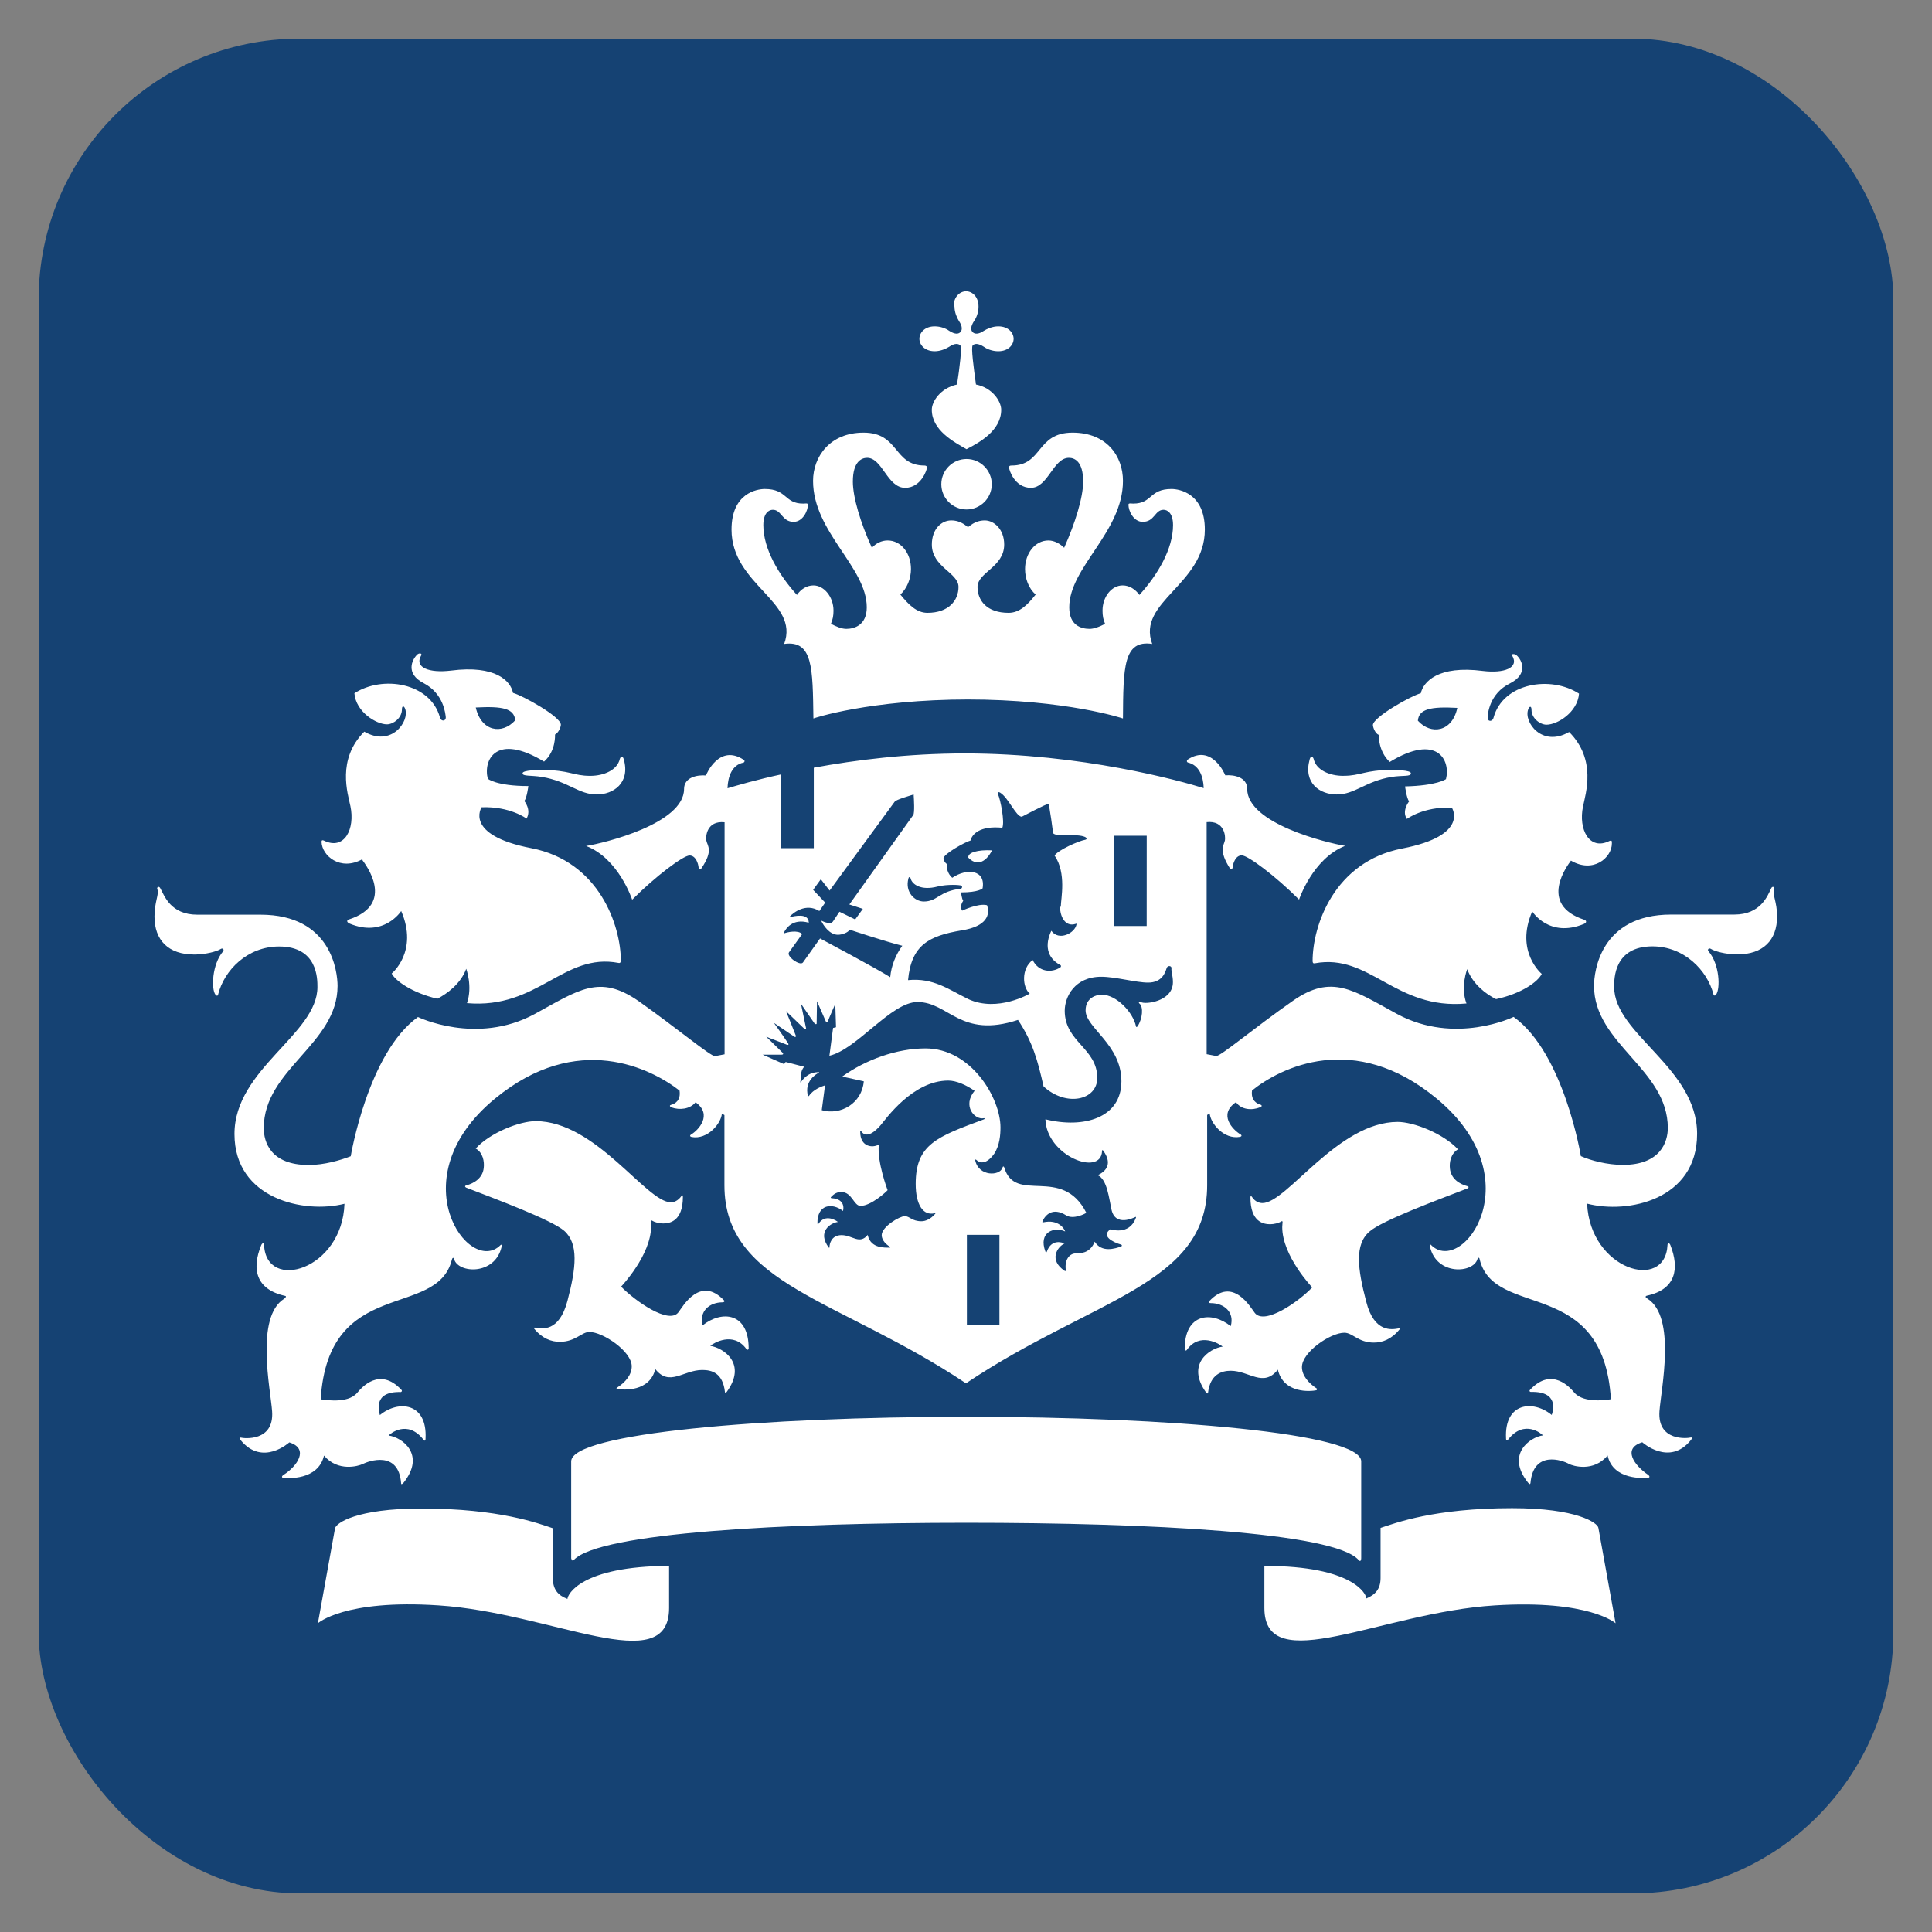 <?xml version="1.0" encoding="UTF-8" standalone="no"?>
<svg
   id="Layer_1"
   viewBox="0 0 50 50"
   version="1.1"
   width="50"
   height="50"
   xmlns="http://www.w3.org/2000/svg"
   xmlns:svg="http://www.w3.org/2000/svg">
  <rect x="0" y="0" width="50" height="50" fill="#808080" stroke="none"/>
  <defs
     id="defs1">
    <style
       id="style1">.cls-1{fill:#fff;}.cls-2{fill:#154273;}</style>
  </defs>
  <g
     id="Beeldmerk">
    <rect
       class="cls-2"
       width="48"
       height="48"
       id="rect1"
       x="1"
       y="1"
       ry="6.75"
       style="stroke-width:0.999" />
    <path
       class="cls-1"
       d="m 25.865,34.293 h -0.842 v -2.336 h 0.842 z M 29.676,23.965 H 28.835 v -2.336 h 0.842 z M 14.025,19.927 c -0.066,0 -0.501,0 -0.501,0.085 0,0.085 0.208,0.047 0.501,0.095 0.681,0.113 0.946,0.454 1.419,0.454 0.426,0 0.87,-0.293 0.7,-0.908 -0.028,-0.104 -0.085,-0.076 -0.104,-0.009 -0.066,0.284 -0.407,0.435 -0.766,0.435 -0.444,0 -0.53,-0.151 -1.239,-0.151 z m -4.644,2.336 c 0.076,0.104 0.87,1.135 -0.35,1.532 -0.057,0.019 -0.066,0.066 0.009,0.104 0.898,0.378 1.343,-0.322 1.343,-0.322 0.454,1.05 -0.246,1.617 -0.246,1.617 0.095,0.189 0.53,0.501 1.182,0.653 0.255,-0.132 0.605,-0.388 0.747,-0.775 0,0 0.17,0.454 0.019,0.889 1.844,0.161 2.497,-1.315 3.925,-1.04 0.038,0.009 0.057,-0.019 0.057,-0.057 0,-0.908 -0.558,-2.572 -2.317,-2.913 -1.759,-0.34 -1.286,-1.059 -1.286,-1.059 0.738,-0.028 1.163,0.293 1.163,0.293 0.132,-0.227 -0.057,-0.454 -0.057,-0.454 0.066,-0.085 0.104,-0.388 0.104,-0.388 -0.832,0 -1.05,-0.189 -1.05,-0.189 -0.123,-0.492 0.218,-1.192 1.456,-0.444 0.312,-0.274 0.284,-0.7 0.284,-0.7 0.095,-0.047 0.151,-0.199 0.151,-0.255 0,-0.208 -0.993,-0.757 -1.239,-0.823 -0.057,-0.303 -0.444,-0.728 -1.608,-0.577 -0.558,0.066 -0.955,-0.076 -0.766,-0.397 0.028,-0.057 -0.066,-0.066 -0.113,-0.009 -0.123,0.123 -0.303,0.482 0.17,0.728 0.53,0.274 0.567,0.804 0.577,0.88 0.009,0.113 -0.123,0.123 -0.151,0.009 -0.246,-0.898 -1.485,-1.097 -2.213,-0.624 0.038,0.482 0.567,0.804 0.842,0.804 0.161,0 0.388,-0.161 0.388,-0.388 0,-0.104 0.057,-0.095 0.085,-0.009 0.113,0.322 -0.359,0.993 -1.059,0.586 -0.719,0.719 -0.426,1.608 -0.359,1.929 0.123,0.586 -0.151,1.154 -0.69,0.889 -0.028,-0.009 -0.057,-0.019 -0.057,0.038 0.009,0.35 0.482,0.766 1.059,0.444 z m 3.953,-3.622 c -0.34,0.378 -0.88,0.293 -1.021,-0.331 0.7,-0.038 0.993,0.028 1.021,0.331 z m 21.43,1.438 c -0.359,0 -0.7,-0.151 -0.766,-0.435 -0.019,-0.066 -0.076,-0.095 -0.104,0.009 -0.17,0.624 0.274,0.908 0.7,0.908 0.473,0 0.738,-0.34 1.419,-0.454 0.303,-0.047 0.501,0 0.501,-0.095 0,-0.085 -0.435,-0.085 -0.501,-0.085 -0.7,0 -0.794,0.151 -1.239,0.151 z m 6.951,1.721 c 0,-0.057 -0.028,-0.047 -0.057,-0.038 -0.53,0.265 -0.813,-0.303 -0.69,-0.889 0.066,-0.331 0.359,-1.211 -0.359,-1.929 -0.709,0.407 -1.182,-0.265 -1.059,-0.586 0.028,-0.085 0.085,-0.095 0.085,0.009 0,0.227 0.227,0.388 0.388,0.388 0.284,0 0.804,-0.322 0.842,-0.804 -0.728,-0.473 -1.967,-0.284 -2.213,0.624 -0.028,0.113 -0.161,0.104 -0.151,-0.009 0,-0.076 0.038,-0.615 0.577,-0.88 0.482,-0.246 0.312,-0.605 0.17,-0.728 -0.047,-0.047 -0.151,-0.038 -0.113,0.009 0.189,0.322 -0.218,0.463 -0.757,0.397 -1.163,-0.151 -1.542,0.284 -1.608,0.577 -0.255,0.066 -1.239,0.624 -1.239,0.823 0,0.057 0.057,0.218 0.151,0.255 0,0 -0.019,0.416 0.284,0.7 1.229,-0.747 1.579,-0.047 1.456,0.444 0,0 -0.227,0.17 -1.059,0.189 0,0 0.038,0.303 0.104,0.388 0,0 -0.199,0.246 -0.057,0.454 0,0 0.426,-0.322 1.163,-0.293 0,0 0.473,0.719 -1.286,1.059 -1.759,0.34 -2.317,1.995 -2.317,2.913 0,0.047 0.019,0.066 0.057,0.057 1.428,-0.265 2.081,1.211 3.925,1.04 -0.161,-0.435 0.019,-0.889 0.019,-0.889 0.142,0.388 0.492,0.653 0.747,0.776 0.662,-0.142 1.088,-0.454 1.182,-0.653 0,0 -0.7,-0.577 -0.246,-1.617 0,0 0.435,0.7 1.343,0.322 0.076,-0.038 0.057,-0.085 0.009,-0.104 -1.22,-0.397 -0.426,-1.428 -0.35,-1.532 0.577,0.34 1.059,-0.076 1.059,-0.444 z m -4,-3.48 c -0.132,0.624 -0.681,0.709 -1.021,0.331 0.028,-0.303 0.331,-0.369 1.021,-0.331 z M 24.702,7.935 c 0,0.151 0.066,0.293 0.113,0.369 0.104,0.151 0.085,0.246 0.038,0.293 -0.047,0.047 -0.132,0.066 -0.293,-0.038 -0.076,-0.057 -0.218,-0.113 -0.369,-0.113 -0.265,0 -0.397,0.17 -0.397,0.322 0,0.151 0.132,0.322 0.397,0.322 0.151,0 0.293,-0.066 0.369,-0.113 0.151,-0.104 0.246,-0.085 0.293,-0.038 0.047,0.047 -0.019,0.586 -0.085,1.012 -0.435,0.095 -0.653,0.444 -0.653,0.653 0,0.53 0.567,0.832 0.898,1.021 0.331,-0.17 0.898,-0.482 0.898,-1.021 0,-0.208 -0.218,-0.567 -0.653,-0.653 -0.057,-0.416 -0.132,-0.965 -0.085,-1.012 0.047,-0.047 0.132,-0.066 0.293,0.038 0.076,0.057 0.218,0.113 0.369,0.113 0.265,0 0.397,-0.17 0.397,-0.322 0,-0.151 -0.132,-0.322 -0.397,-0.322 -0.151,0 -0.293,0.066 -0.369,0.113 -0.151,0.104 -0.246,0.085 -0.293,0.038 -0.047,-0.047 -0.066,-0.132 0.038,-0.293 0.057,-0.076 0.113,-0.218 0.113,-0.369 0,-0.265 -0.17,-0.397 -0.322,-0.397 -0.151,0 -0.322,0.132 -0.322,0.397 v 0 z m 0.312,3.944 c -0.359,0 -0.653,0.293 -0.653,0.653 0,0.359 0.293,0.653 0.653,0.653 0.359,0 0.653,-0.293 0.653,-0.653 0,-0.359 -0.293,-0.653 -0.653,-0.653 z m 0,6.223 c 2.591,0 4.048,0.492 4.048,0.492 0.009,-1.315 0.009,-2.043 0.757,-1.929 -0.407,-1.097 1.362,-1.532 1.362,-2.96 0,-0.946 -0.671,-1.05 -0.861,-1.05 -0.586,0 -0.492,0.378 -0.993,0.378 -0.057,0 -0.123,-0.019 -0.123,0.028 0,0.161 0.132,0.444 0.369,0.444 0.312,0 0.312,-0.312 0.539,-0.312 0.095,0 0.246,0.076 0.246,0.397 0,0.615 -0.397,1.286 -0.87,1.806 -0.104,-0.142 -0.255,-0.246 -0.435,-0.246 -0.284,0 -0.52,0.293 -0.52,0.653 0,0.132 0.019,0.236 0.066,0.34 -0.151,0.085 -0.303,0.132 -0.397,0.132 -0.218,0 -0.53,-0.085 -0.53,-0.558 0,-1.04 1.39,-1.948 1.39,-3.272 0,-0.634 -0.416,-1.248 -1.305,-1.248 -0.946,0 -0.766,0.851 -1.579,0.851 -0.038,0 -0.066,0.009 -0.066,0.047 0,0.057 0.142,0.53 0.567,0.53 0.444,0 0.577,-0.776 0.984,-0.776 0.142,0 0.369,0.085 0.369,0.615 0,0.407 -0.208,1.078 -0.492,1.712 -0.104,-0.104 -0.255,-0.189 -0.407,-0.189 -0.35,0 -0.605,0.34 -0.605,0.738 0,0.255 0.095,0.501 0.274,0.662 -0.208,0.265 -0.416,0.473 -0.7,0.473 -0.567,0 -0.804,-0.322 -0.804,-0.671 0,-0.378 0.69,-0.511 0.69,-1.097 0,-0.397 -0.265,-0.624 -0.501,-0.624 -0.274,0 -0.407,0.17 -0.435,0.17 -0.028,0 -0.161,-0.17 -0.435,-0.17 -0.255,0 -0.501,0.227 -0.501,0.624 0,0.586 0.69,0.728 0.69,1.097 0,0.35 -0.255,0.671 -0.804,0.671 -0.284,0 -0.492,-0.218 -0.7,-0.473 0.17,-0.161 0.274,-0.407 0.274,-0.662 0,-0.407 -0.255,-0.738 -0.605,-0.738 -0.161,0 -0.303,0.076 -0.407,0.189 -0.293,-0.643 -0.492,-1.305 -0.492,-1.712 0,-0.52 0.227,-0.615 0.369,-0.615 0.397,0 0.52,0.776 0.984,0.776 0.416,0 0.567,-0.473 0.567,-0.53 0,-0.028 -0.028,-0.047 -0.066,-0.047 -0.813,0 -0.643,-0.851 -1.579,-0.851 -0.87,0 -1.305,0.624 -1.305,1.248 0,1.324 1.39,2.232 1.39,3.272 0,0.463 -0.322,0.558 -0.53,0.558 -0.104,0 -0.246,-0.047 -0.397,-0.132 0.047,-0.113 0.066,-0.208 0.066,-0.34 0,-0.359 -0.246,-0.653 -0.52,-0.653 -0.17,0 -0.322,0.095 -0.426,0.246 -0.473,-0.52 -0.87,-1.192 -0.87,-1.806 0,-0.312 0.142,-0.397 0.246,-0.397 0.227,0 0.236,0.312 0.539,0.312 0.236,0 0.369,-0.284 0.369,-0.444 0,-0.047 -0.066,-0.028 -0.123,-0.028 -0.492,0 -0.407,-0.378 -0.993,-0.378 -0.199,0 -0.861,0.104 -0.861,1.05 0,1.438 1.769,1.863 1.362,2.96 0.747,-0.104 0.738,0.624 0.757,1.929 -0.009,0 1.447,-0.492 4.038,-0.492 v 0 z m -4.748,1.929 c -0.709,0.151 -1.211,0.303 -1.438,0.369 0.009,-0.312 0.123,-0.605 0.407,-0.662 0.038,-0.009 0.047,-0.057 0.009,-0.076 -0.634,-0.416 -0.965,0.378 -0.974,0.407 -0.227,-0.019 -0.567,0.047 -0.567,0.35 0,0.898 -2.062,1.4 -2.535,1.475 0.842,0.322 1.192,1.39 1.192,1.39 0.615,-0.615 1.324,-1.144 1.485,-1.144 0.161,0 0.227,0.208 0.236,0.322 0,0.038 0.038,0.047 0.066,0.019 0.322,-0.473 0.161,-0.586 0.132,-0.728 -0.019,-0.104 0.009,-0.52 0.473,-0.473 v 6.005 l -0.246,0.047 c -0.104,0.019 -0.993,-0.728 -1.986,-1.428 -1.012,-0.7 -1.542,-0.284 -2.686,0.34 -1.504,0.813 -3.017,0.076 -3.017,0.076 -1.296,0.927 -1.74,3.603 -1.74,3.603 -0.265,0.104 -0.69,0.227 -1.088,0.227 -0.993,0 -1.163,-0.605 -1.163,-0.955 0,-1.523 1.91,-2.175 1.91,-3.679 0,-0.369 -0.161,-1.844 -1.995,-1.844 h -1.636 c -0.69,0 -0.851,-0.492 -0.955,-0.681 -0.038,-0.076 -0.104,-0.028 -0.076,0.028 0.047,0.123 -0.076,0.322 -0.076,0.7 0,0.615 0.359,0.984 1.031,0.984 0.303,0 0.596,-0.085 0.681,-0.142 0.057,-0.038 0.095,0.019 0.066,0.057 -0.293,0.34 -0.312,0.984 -0.199,1.125 0.028,0.038 0.066,0.028 0.066,0 0.161,-0.643 0.766,-1.248 1.579,-1.248 1.002,0 0.993,0.842 0.993,1.05 0,1.22 -2.147,2.118 -2.147,3.802 0,1.683 1.806,2.071 2.847,1.806 -0.057,1.712 -2.024,2.289 -2.081,1.069 0,-0.057 -0.047,-0.066 -0.076,0.009 -0.246,0.605 -0.142,1.135 0.615,1.305 0.047,0.009 0.028,0.038 -0.019,0.076 -0.757,0.473 -0.35,2.355 -0.312,2.913 0.057,0.794 -0.738,0.7 -0.804,0.681 -0.028,-0.009 -0.066,0 -0.009,0.066 0.567,0.69 1.258,0.057 1.258,0.057 0.52,0.161 0.208,0.615 -0.151,0.842 -0.057,0.038 -0.047,0.076 0.009,0.076 0.076,0.009 0.889,0.076 1.04,-0.577 0.359,0.426 0.889,0.274 1.002,0.218 0.151,-0.076 0.927,-0.359 0.993,0.492 0,0.057 0.038,0.019 0.066,-0.009 0.577,-0.728 -0.038,-1.173 -0.388,-1.22 0.028,-0.038 0.482,-0.426 0.898,0.104 0.028,0.038 0.057,0.047 0.057,-0.028 0.047,-0.927 -0.7,-1.002 -1.182,-0.605 -0.019,-0.095 -0.189,-0.615 0.539,-0.596 0.019,0 0.047,-0.028 0.019,-0.057 -0.567,-0.605 -1.031,-0.057 -1.144,0.076 -0.255,0.303 -0.88,0.17 -0.946,0.17 0.199,-3.197 3.007,-2.062 3.395,-3.613 0.019,-0.076 0.057,-0.047 0.057,-0.019 0.104,0.378 1.059,0.426 1.229,-0.312 0.009,-0.047 0,-0.076 -0.028,-0.047 -0.813,0.813 -2.648,-1.731 -0.142,-3.792 2.137,-1.759 4.048,-0.776 4.776,-0.208 0.038,0.255 -0.113,0.34 -0.218,0.369 -0.038,0.009 -0.047,0.038 0.009,0.066 0.208,0.076 0.482,0.047 0.624,-0.132 0.454,0.322 0.066,0.728 -0.113,0.832 -0.047,0.028 -0.028,0.057 0.009,0.066 0.416,0.076 0.766,-0.35 0.785,-0.605 l 0.066,0.038 v 1.816 c 0,2.582 2.979,2.941 6.251,5.126 3.272,-2.194 6.242,-2.544 6.242,-5.126 V 28.855 l 0.066,-0.038 c 0.019,0.246 0.359,0.681 0.785,0.605 0.038,-0.009 0.057,-0.038 0.009,-0.066 -0.189,-0.113 -0.586,-0.511 -0.113,-0.832 0.132,0.199 0.416,0.218 0.624,0.132 0.057,-0.019 0.047,-0.057 0.009,-0.066 -0.095,-0.028 -0.255,-0.113 -0.218,-0.369 0.728,-0.586 2.639,-1.56 4.776,0.208 2.506,2.071 0.671,4.606 -0.142,3.792 -0.038,-0.038 -0.038,0 -0.028,0.047 0.17,0.747 1.125,0.69 1.229,0.312 0.009,-0.028 0.047,-0.057 0.057,0.019 0.388,1.551 3.197,0.416 3.395,3.613 -0.057,0.009 -0.69,0.123 -0.946,-0.17 -0.104,-0.123 -0.577,-0.681 -1.144,-0.076 -0.038,0.038 0,0.057 0.019,0.057 0.728,-0.019 0.577,0.492 0.539,0.596 -0.482,-0.397 -1.229,-0.322 -1.182,0.605 0,0.066 0.028,0.066 0.057,0.028 0.416,-0.53 0.87,-0.142 0.898,-0.104 -0.34,0.047 -0.965,0.492 -0.388,1.22 0.028,0.028 0.057,0.066 0.066,0.009 0.076,-0.851 0.832,-0.586 0.993,-0.492 0.104,0.057 0.643,0.218 1.002,-0.218 0.142,0.653 0.965,0.586 1.04,0.577 0.057,0 0.057,-0.038 0.009,-0.076 -0.35,-0.236 -0.681,-0.681 -0.151,-0.842 0,0 0.7,0.634 1.258,-0.057 0.047,-0.057 0.019,-0.076 -0.009,-0.066 -0.066,0.019 -0.861,0.113 -0.804,-0.681 0.038,-0.558 0.444,-2.44 -0.312,-2.913 -0.047,-0.028 -0.066,-0.057 -0.019,-0.076 0.757,-0.161 0.851,-0.7 0.615,-1.305 -0.028,-0.076 -0.076,-0.057 -0.076,-0.009 -0.057,1.22 -2.005,0.643 -2.081,-1.069 1.05,0.274 2.847,-0.095 2.847,-1.806 0,-1.712 -2.147,-2.582 -2.147,-3.802 0,-0.208 -0.009,-1.05 0.993,-1.05 0.813,0 1.419,0.615 1.579,1.248 0.009,0.028 0.038,0.038 0.066,0 0.113,-0.151 0.095,-0.785 -0.199,-1.125 -0.028,-0.028 0,-0.095 0.066,-0.057 0.085,0.057 0.378,0.142 0.681,0.142 0.671,0 1.031,-0.369 1.031,-0.984 0,-0.378 -0.132,-0.577 -0.076,-0.7 0.028,-0.057 -0.047,-0.095 -0.076,-0.028 -0.095,0.199 -0.274,0.681 -0.955,0.681 h -1.636 c -1.835,0 -1.995,1.485 -1.995,1.844 0,1.504 1.91,2.156 1.91,3.679 0,0.359 -0.189,0.955 -1.163,0.955 -0.407,0 -0.832,-0.113 -1.088,-0.227 0,0 -0.435,-2.667 -1.74,-3.603 0,0 -1.513,0.738 -3.017,-0.076 -1.144,-0.624 -1.693,-1.04 -2.695,-0.34 -1.002,0.7 -1.882,1.447 -1.986,1.428 l -0.246,-0.047 v -6.005 c 0.463,-0.047 0.492,0.369 0.473,0.473 -0.028,0.132 -0.17,0.255 0.132,0.728 0.028,0.038 0.057,0.019 0.066,-0.019 0.009,-0.113 0.076,-0.322 0.236,-0.322 0.161,0 0.87,0.53 1.485,1.144 0,0 0.35,-1.059 1.192,-1.39 -0.473,-0.076 -2.535,-0.577 -2.535,-1.475 0,-0.303 -0.34,-0.369 -0.567,-0.35 -0.009,-0.028 -0.35,-0.823 -0.974,-0.407 -0.028,0.019 -0.028,0.066 0.009,0.076 0.284,0.066 0.397,0.35 0.407,0.662 -0.605,-0.189 -3.159,-0.898 -6.185,-0.898 -1.475,0 -2.828,0.17 -3.906,0.369 V 21.951 h -0.842 v -1.91 0 M 14.677,41.376 C 14.45,41.291 14.308,41.14 14.308,40.847 V 39.551 c -0.369,-0.123 -1.381,-0.511 -3.405,-0.511 -1.683,0 -2.204,0.378 -2.232,0.511 l -0.444,2.459 c 0,0 0.681,-0.624 3.121,-0.463 2.932,0.189 5.968,1.92 5.968,0.066 v -1.088 c -2.289,0.009 -2.629,0.747 -2.629,0.851 z m 18.045,-0.851 v 1.088 c 0,1.844 3.036,0.113 5.968,-0.066 2.44,-0.151 3.121,0.463 3.121,0.463 l -0.445,-2.468 c -0.019,-0.132 -0.558,-0.511 -2.232,-0.511 -2.024,0 -3.026,0.388 -3.405,0.511 v 1.296 c 0,0.293 -0.142,0.435 -0.369,0.53 0.009,-0.104 -0.331,-0.842 -2.629,-0.842 z m -7.708,-1.116 c 4.729,0 9.524,0.246 10.148,0.965 0.047,0.057 0.066,0 0.066,-0.047 v -2.506 c 0,-0.728 -4.956,-1.154 -10.223,-1.154 -5.268,0 -10.223,0.426 -10.223,1.154 v 2.506 c 0,0 0.019,0.095 0.066,0.047 0.653,-0.709 5.447,-0.965 10.167,-0.965 z m -4.209,-11.803 -0.473,-0.123 -0.038,0.057 -0.558,-0.246 h 0.492 c 0.047,0 0.047,-0.028 0.028,-0.047 -0.227,-0.227 -0.426,-0.416 -0.426,-0.416 0,0 0.227,0.085 0.539,0.208 0.038,0.009 0.047,-0.009 0.028,-0.038 -0.151,-0.227 -0.369,-0.53 -0.369,-0.53 0,0 0.444,0.303 0.53,0.359 0.028,0.019 0.047,0 0.038,-0.028 -0.113,-0.293 -0.255,-0.634 -0.255,-0.634 l 0.482,0.463 c 0,0 0.047,0.009 0.038,-0.019 -0.047,-0.227 -0.132,-0.634 -0.132,-0.634 l 0.359,0.52 c 0,0 0.047,0.019 0.047,-0.009 0,-0.104 0.009,-0.577 0.009,-0.577 0,0 0.151,0.35 0.227,0.52 0.019,0.038 0.038,0.038 0.057,-0.009 0.019,-0.057 0.189,-0.444 0.189,-0.444 l 0.019,0.605 -0.076,0.019 -0.095,0.719 c 0.709,-0.161 1.598,-1.39 2.279,-1.39 0.813,0 1.107,0.955 2.601,0.463 0.378,0.567 0.511,1.05 0.662,1.721 0.586,0.539 1.39,0.359 1.39,-0.218 0,-0.775 -0.842,-0.927 -0.842,-1.74 0,-0.359 0.255,-0.88 0.946,-0.88 0.369,0 0.898,0.151 1.211,0.151 0.369,0 0.444,-0.265 0.482,-0.378 0.028,-0.076 0.132,-0.057 0.123,0.009 -0.009,0.076 0.038,0.189 0.038,0.359 0,0.511 -0.747,0.586 -0.832,0.511 -0.038,-0.028 -0.066,0.009 -0.038,0.038 0.113,0.085 0.085,0.397 -0.047,0.596 -0.019,0.019 -0.038,0.019 -0.038,0 -0.076,-0.369 -0.511,-0.823 -0.889,-0.823 -0.132,0 -0.416,0.076 -0.416,0.407 0,0.454 0.927,0.88 0.927,1.835 0,0.955 -0.984,1.229 -1.967,0.984 0.028,0.946 1.438,1.494 1.466,0.823 0,-0.047 0.028,-0.019 0.038,0 0.208,0.293 0.113,0.501 -0.151,0.624 0.246,0.104 0.293,0.605 0.359,0.898 0.104,0.444 0.577,0.199 0.605,0.189 0.028,-0.019 0.038,0 0.019,0.028 -0.17,0.454 -0.653,0.284 -0.653,0.284 -0.246,0.17 0.047,0.331 0.274,0.397 0.028,0.009 0.028,0.028 0.009,0.047 -0.161,0.057 -0.511,0.17 -0.69,-0.123 -0.123,0.312 -0.388,0.303 -0.482,0.303 -0.189,0 -0.303,0.189 -0.265,0.435 0,0.019 -0.009,0.028 -0.028,0.019 -0.426,-0.284 -0.189,-0.624 -0.009,-0.709 -0.028,-0.019 -0.331,-0.142 -0.454,0.208 -0.009,0.028 -0.028,0.028 -0.038,0 -0.189,-0.501 0.227,-0.653 0.511,-0.52 -0.019,-0.066 -0.17,-0.322 -0.567,-0.236 -0.019,0.009 -0.028,0 -0.019,-0.028 0.066,-0.151 0.255,-0.378 0.615,-0.151 0.189,0.113 0.492,-0.047 0.52,-0.066 -0.634,-1.248 -1.844,-0.208 -2.128,-1.182 -0.009,-0.019 -0.028,-0.038 -0.047,0.019 -0.066,0.208 -0.605,0.227 -0.7,-0.189 -0.009,-0.028 0,-0.038 0.028,-0.019 0.076,0.076 0.246,0.142 0.463,-0.161 0.142,-0.218 0.161,-0.492 0.161,-0.681 0,-0.757 -0.757,-2.043 -1.939,-2.043 -0.747,0 -1.551,0.293 -2.156,0.728 l 0.558,0.123 c -0.047,0.567 -0.596,0.889 -1.088,0.747 l 0.085,-0.643 c -0.085,0.028 -0.303,0.104 -0.416,0.274 -0.009,0.009 -0.028,0.009 -0.028,-0.009 -0.095,-0.369 0.208,-0.558 0.293,-0.596 0,0 0,-0.009 -0.009,-0.009 -0.274,-0.009 -0.416,0.189 -0.463,0.255 -0.009,0.009 -0.019,0.009 -0.019,0 0.028,-0.076 -0.019,-0.265 0.104,-0.397 v 0 z m 1.655,4.35 c -0.218,0.265 -0.397,0.009 -0.681,0.009 -0.265,0 -0.312,0.227 -0.312,0.312 0,0.019 -0.009,0.019 -0.019,0.009 -0.303,-0.407 0.038,-0.634 0.236,-0.662 -0.028,-0.028 -0.322,-0.227 -0.501,0.047 -0.009,0.019 -0.028,0.009 -0.028,-0.009 -0.009,-0.501 0.388,-0.539 0.662,-0.322 0.047,-0.199 -0.076,-0.322 -0.293,-0.331 -0.028,0 -0.028,-0.019 -0.019,-0.028 0.085,-0.095 0.17,-0.132 0.265,-0.132 0.284,0 0.322,0.359 0.501,0.359 0.274,0 0.671,-0.369 0.7,-0.407 -0.009,-0.019 -0.274,-0.738 -0.227,-1.163 0,-0.019 -0.009,-0.019 -0.019,-0.009 -0.132,0.076 -0.463,0.066 -0.463,-0.34 0,-0.028 0.009,-0.038 0.028,-0.009 0.142,0.208 0.388,-0.028 0.501,-0.161 0.123,-0.142 0.823,-1.154 1.75,-1.154 0.208,0 0.463,0.113 0.681,0.265 -0.322,0.388 0,0.757 0.236,0.709 0.028,-0.009 0.028,0.019 0.009,0.028 -1.22,0.454 -1.769,0.643 -1.769,1.674 0,0.53 0.189,0.832 0.492,0.757 0.019,-0.009 0.028,0 0.009,0.019 -0.113,0.132 -0.246,0.189 -0.35,0.189 -0.255,0 -0.303,-0.132 -0.435,-0.132 -0.132,0 -0.596,0.274 -0.596,0.492 0,0.085 0.057,0.208 0.218,0.303 0.009,0.009 0,0.019 0,0.019 -0.132,0 -0.492,0.028 -0.577,-0.312 v 0 z m 3.215,-9.949 c -0.378,-0.019 -0.634,0.057 -0.615,0.189 0.189,0.199 0.426,0.17 0.615,-0.189 z m -1.409,0.936 c 0.274,-0.066 0.567,-0.038 0.605,-0.028 0.038,0.009 0.038,0.076 -0.009,0.085 -0.567,0.066 -0.596,0.331 -0.955,0.331 -0.236,0 -0.492,-0.246 -0.397,-0.596 0.009,-0.047 0.047,-0.047 0.057,0 0.038,0.151 0.265,0.322 0.7,0.208 z m -7.311,12.484 c 0.369,0.473 0.728,0.028 1.22,0.028 0.246,0 0.53,0.076 0.586,0.567 0,0.028 0.019,0.028 0.047,0 0.53,-0.728 -0.076,-1.135 -0.426,-1.192 0.076,-0.066 0.596,-0.388 0.936,0.085 0.019,0.028 0.057,0.019 0.057,-0.019 0,-0.927 -0.69,-0.993 -1.192,-0.596 -0.095,-0.359 0.17,-0.596 0.52,-0.596 0.038,0 0.057,-0.028 0.038,-0.047 -0.624,-0.662 -1.078,0.17 -1.182,0.303 -0.246,0.331 -1.125,-0.293 -1.485,-0.662 0,0 0.776,-0.813 0.776,-1.56 0,-0.047 -0.009,-0.104 -0.009,-0.132 0,-0.019 0.009,-0.028 0.028,-0.019 0.076,0.047 0.189,0.076 0.293,0.076 0.17,0 0.511,-0.057 0.511,-0.69 0,-0.047 -0.019,-0.047 -0.038,-0.019 -0.095,0.132 -0.199,0.161 -0.274,0.161 -0.634,0 -1.939,-2.1 -3.499,-2.1 -0.407,0 -1.173,0.293 -1.551,0.709 0.189,0.104 0.227,0.34 0.208,0.501 -0.028,0.265 -0.246,0.397 -0.454,0.454 -0.038,0.009 -0.038,0.038 0,0.057 0.785,0.303 2.204,0.832 2.535,1.116 0.378,0.331 0.312,0.955 0.085,1.816 -0.218,0.823 -0.671,0.719 -0.842,0.69 -0.028,0 -0.028,0.009 -0.019,0.028 0.208,0.255 0.444,0.34 0.662,0.34 0.407,0 0.567,-0.255 0.766,-0.255 0.35,0 1.097,0.501 1.097,0.889 0,0.218 -0.161,0.416 -0.388,0.558 -0.009,0.009 -0.009,0.028 0.009,0.028 0.161,0.028 0.851,0.085 0.993,-0.53 v 0 z m 17.118,0.539 c 0,0 0.028,-0.019 0.009,-0.028 -0.218,-0.142 -0.388,-0.34 -0.388,-0.558 0,-0.388 0.738,-0.889 1.097,-0.889 0.218,0 0.359,0.255 0.766,0.255 0.218,0 0.454,-0.085 0.662,-0.34 0.019,-0.019 0.009,-0.038 -0.019,-0.028 -0.161,0.028 -0.634,0.132 -0.842,-0.69 -0.227,-0.861 -0.303,-1.485 0.085,-1.816 0.322,-0.284 1.75,-0.813 2.535,-1.116 0.038,-0.019 0.038,-0.047 0,-0.057 -0.218,-0.057 -0.426,-0.199 -0.454,-0.454 -0.019,-0.161 0.019,-0.388 0.208,-0.501 -0.388,-0.416 -1.154,-0.709 -1.56,-0.709 -1.551,0 -2.866,2.1 -3.499,2.1 -0.076,0 -0.189,-0.028 -0.274,-0.161 -0.019,-0.028 -0.038,-0.028 -0.038,0.019 0,0.634 0.34,0.69 0.511,0.69 0.095,0 0.218,-0.028 0.293,-0.076 0.019,-0.009 0.028,0 0.028,0.019 0,0.028 -0.009,0.085 -0.009,0.132 0,0.747 0.776,1.56 0.776,1.56 -0.35,0.369 -1.229,0.984 -1.485,0.662 -0.104,-0.132 -0.567,-0.965 -1.182,-0.303 -0.019,0.028 -0.009,0.047 0.038,0.047 0.35,0 0.624,0.236 0.52,0.596 -0.501,-0.397 -1.192,-0.331 -1.192,0.596 0,0.038 0.038,0.047 0.057,0.019 0.331,-0.473 0.851,-0.151 0.927,-0.085 -0.35,0.047 -0.955,0.463 -0.426,1.192 0.019,0.028 0.038,0.028 0.047,0 0.057,-0.473 0.35,-0.567 0.586,-0.567 0.482,0 0.842,0.444 1.22,-0.028 0.151,0.624 0.842,0.567 1.012,0.53 z M 21.543,23.861 c -0.047,0.066 -0.218,0 -0.274,-0.028 -0.009,-0.009 -0.019,0 -0.009,0.009 0.038,0.085 0.199,0.35 0.426,0.35 0.104,0 0.265,-0.057 0.303,-0.132 0,0 0.908,0.303 1.362,0.416 -0.17,0.236 -0.284,0.511 -0.312,0.813 -0.359,-0.227 -1.816,-1.002 -1.816,-1.002 l -0.444,0.624 c -0.076,0.095 -0.435,-0.161 -0.359,-0.265 l 0.34,-0.473 c -0.113,-0.113 -0.388,-0.047 -0.463,-0.019 -0.009,0 -0.019,0 -0.009,-0.019 0.047,-0.095 0.218,-0.378 0.643,-0.255 0,-0.265 -0.388,-0.17 -0.492,-0.142 -0.009,0 -0.019,0 -0.009,-0.009 0.104,-0.113 0.426,-0.369 0.775,-0.151 l 0.151,-0.218 -0.312,-0.331 0.199,-0.274 0.227,0.293 1.683,-2.298 c 0.038,-0.057 0.378,-0.151 0.492,-0.189 0.009,0.123 0.028,0.473 -0.009,0.53 l -1.655,2.317 0.35,0.113 -0.199,0.274 -0.407,-0.199 -0.17,0.255 v 0 z m 5.892,-0.378 c 0,0.218 0.123,0.52 0.407,0.426 0.009,-0.009 0.028,0 0.019,0.009 -0.038,0.236 -0.463,0.444 -0.653,0.17 -0.17,0.359 -0.123,0.7 0.236,0.889 0.019,0.009 0.019,0.038 0,0.057 -0.227,0.151 -0.567,0.123 -0.719,-0.189 -0.303,0.227 -0.265,0.709 -0.076,0.87 0,0 -0.832,0.492 -1.589,0.142 -0.501,-0.246 -0.908,-0.558 -1.56,-0.492 0.085,-0.908 0.539,-1.144 1.381,-1.286 0.671,-0.104 0.747,-0.416 0.662,-0.653 -0.227,-0.057 -0.643,0.142 -0.643,0.142 -0.076,-0.123 0.028,-0.255 0.028,-0.255 -0.038,-0.047 -0.057,-0.218 -0.057,-0.218 0.463,0 0.558,-0.104 0.558,-0.104 0.085,-0.482 -0.407,-0.53 -0.785,-0.274 -0.17,-0.151 -0.142,-0.359 -0.142,-0.359 -0.047,-0.028 -0.085,-0.104 -0.085,-0.142 0,-0.113 0.558,-0.426 0.7,-0.463 0.038,-0.161 0.236,-0.388 0.823,-0.331 0.066,-0.151 -0.047,-0.728 -0.113,-0.87 -0.019,-0.047 0.009,-0.066 0.057,-0.038 0.208,0.123 0.407,0.615 0.558,0.624 0,0 0.662,-0.35 0.69,-0.331 0.028,0.019 0.123,0.757 0.123,0.757 0.085,0.104 0.605,0 0.823,0.095 0.057,0.028 0.057,0.066 0,0.076 -0.161,0.028 -0.7,0.265 -0.785,0.407 0.312,0.454 0.161,1.125 0.161,1.315 v 0 z"
       id="path1"
       style="stroke-width:0.946" />
  </g>
</svg>
